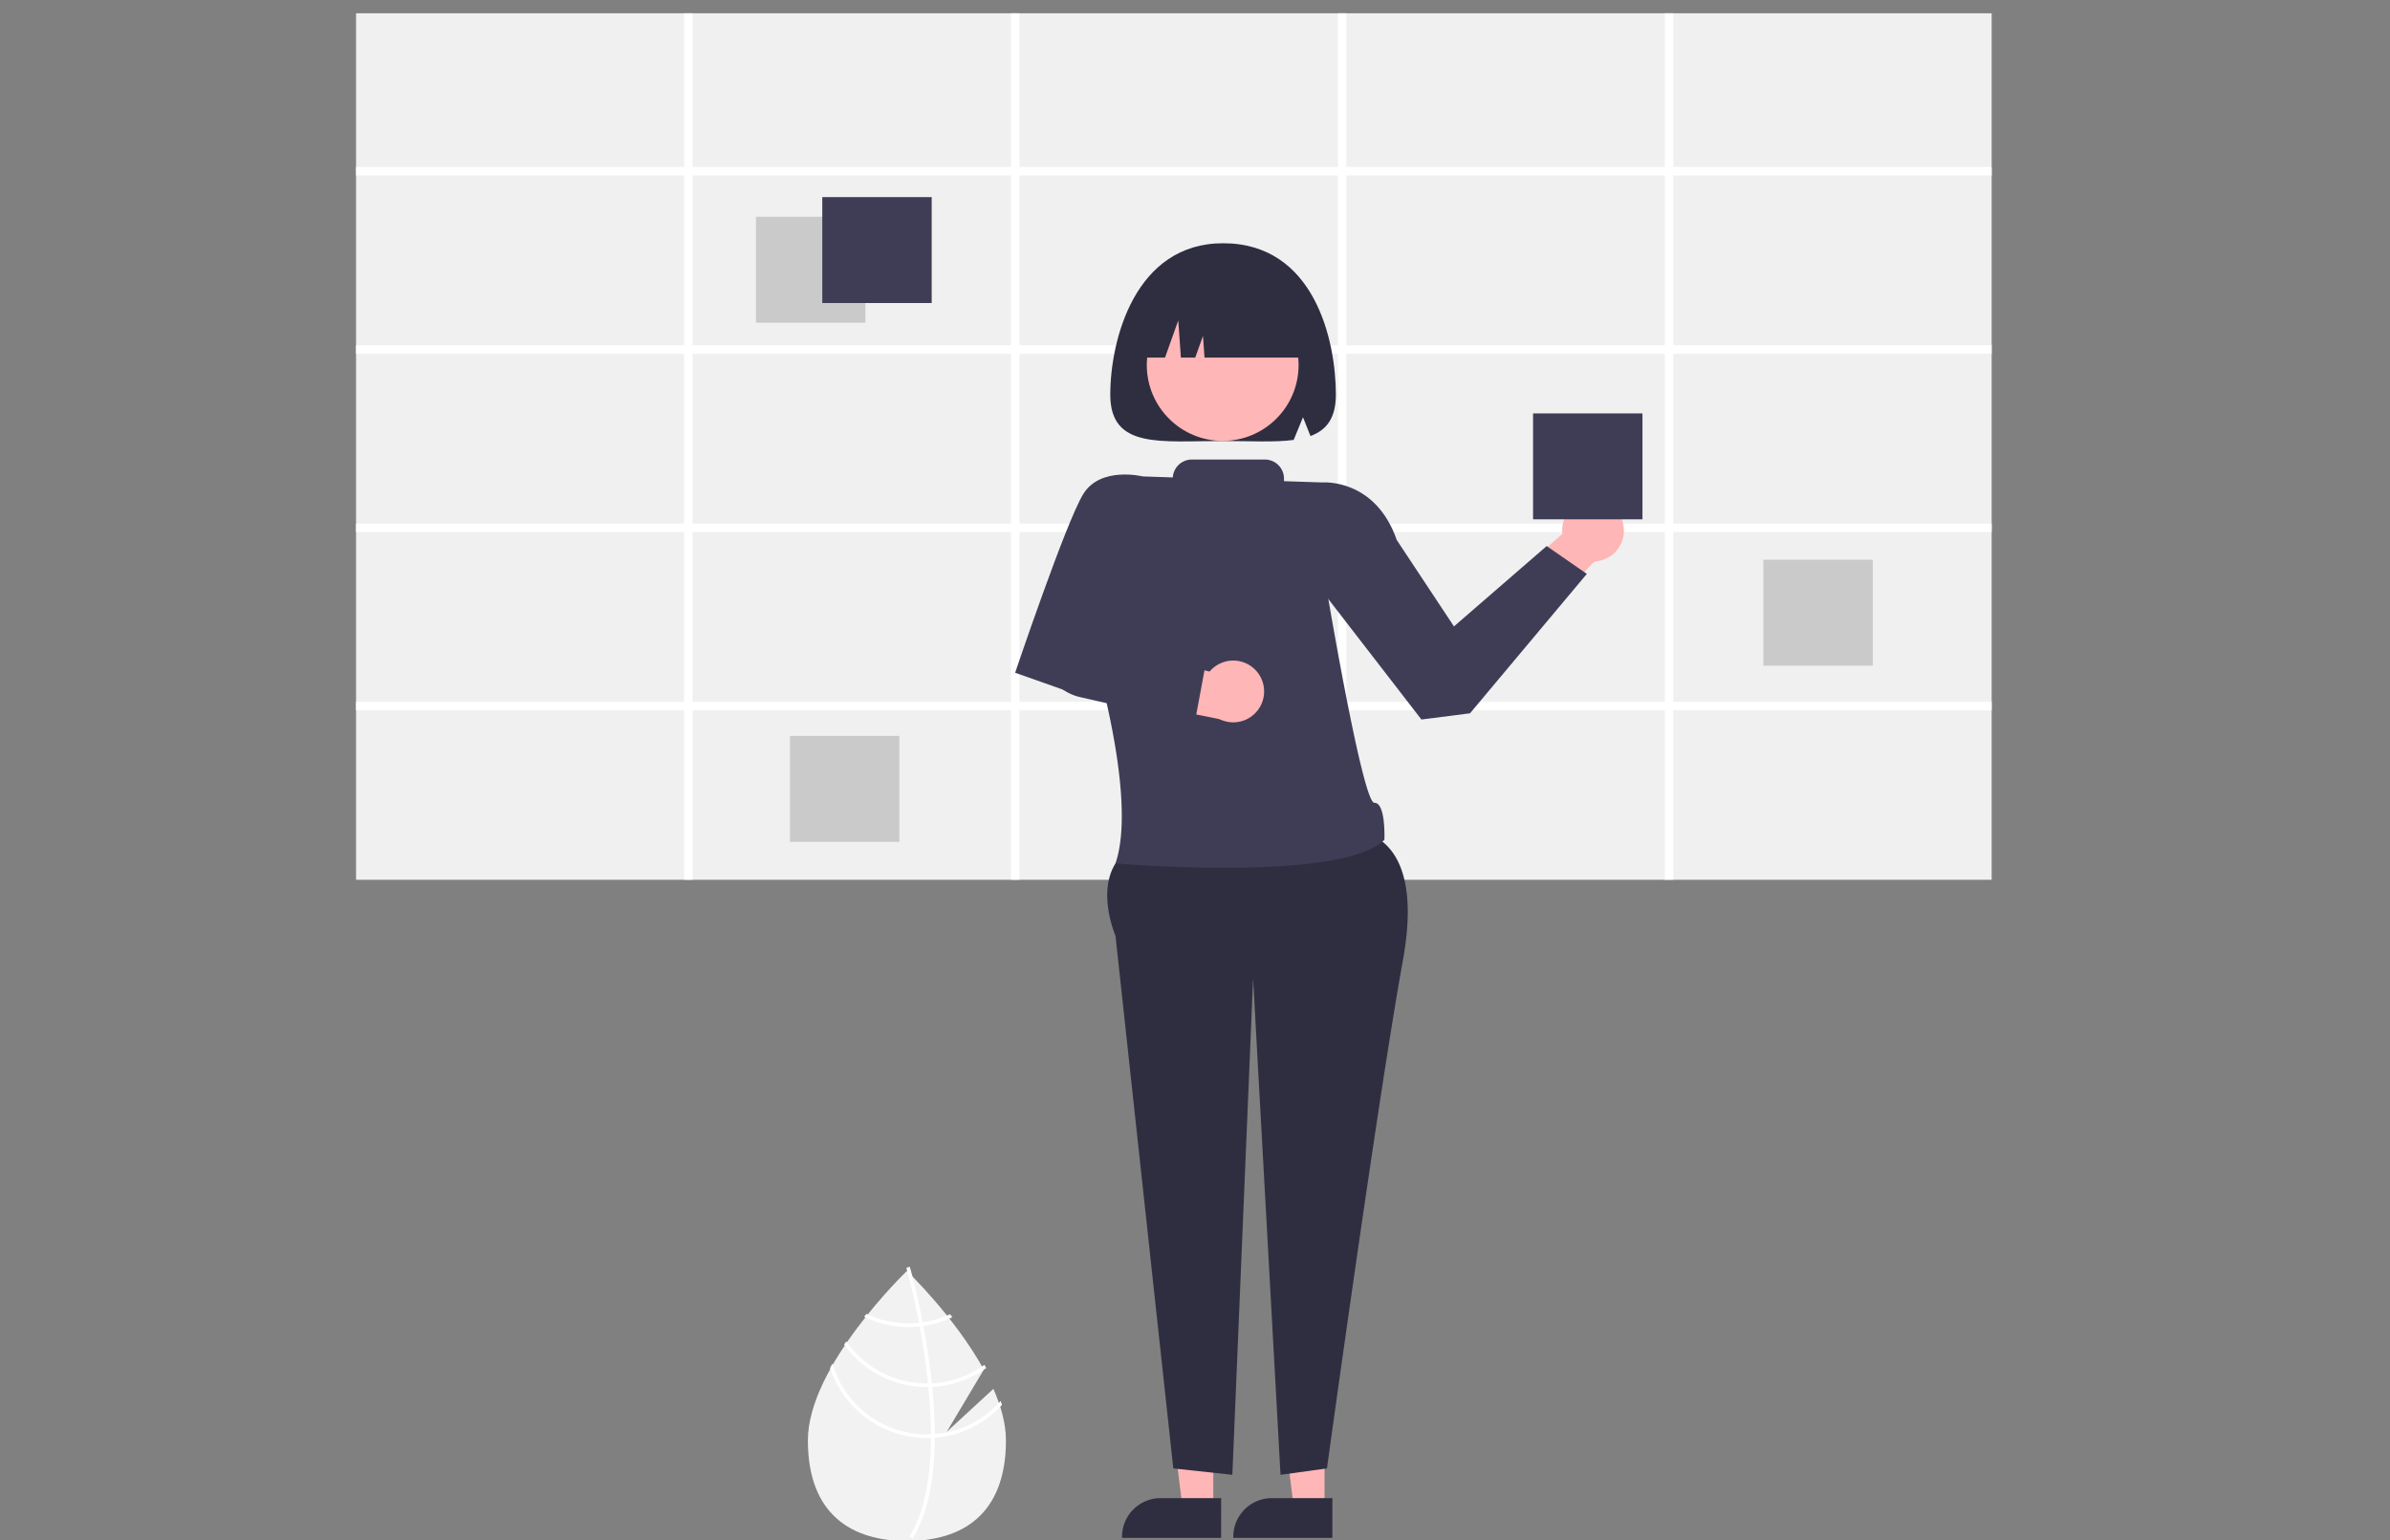 <svg width="900" height="580" viewBox="0 0 900 580" fill="none" xmlns="http://www.w3.org/2000/svg"><rect x="0" y="0" width="900" height="580" fill="#808080" stroke="none"/><g clip-path="url(#clip0_793_14)"><path d="M374.083 523.036l-17.553 16.16 13.95-23.407c-10.991-19.93-28.966-37.155-28.966-37.155s-37.291 35.728-37.291 63.813 16.696 37.891 37.291 37.891c20.596 0 37.292-9.806 37.292-37.891 0-6.251-1.85-12.88-4.723-19.411z" fill="#F2F2F2"/><path d="M352.014 540.071v1.384c-.082 16.092-2.796 28.647-8.121 37.487-.075.131-.157.254-.233.384l-.596-.363-.569-.356c5.908-9.547 7.998-23.041 8.073-37.076.007-.453.014-.912.007-1.371-.02-5.942-.384-11.952-.966-17.791-.041-.452-.089-.911-.137-1.371-.809-7.703-1.974-15.063-3.166-21.457a87.291 87.291 0 00-.261-1.35c-2.063-10.814-4.167-18.648-4.646-20.382-.055-.212-.089-.328-.096-.356l.651-.185.007-.007.658-.185c.006.028.123.418.315 1.145.733 2.714 2.638 10.081 4.509 19.799.082.438.172.891.254 1.343a278.95 278.95 0 012.679 17.071c.192 1.529.364 3.036.514 4.523.055.459.103.919.144 1.371.631 6.312.957 12.226.98 17.743z" fill="#fff"/><path d="M347.445 498.02c-.459.061-.925.123-1.398.171a37.795 37.795 0 01-3.865.199 36.787 36.787 0 01-15.9-3.591c-.287.363-.575.726-.87 1.096a38.13 38.13 0 0016.77 3.866 39.229 39.229 0 004.126-.22c.466-.048.932-.109 1.391-.178a37.842 37.842 0 0010.931-3.31c-.295-.377-.583-.747-.864-1.11a36.666 36.666 0 01-10.321 3.077zm3.447 22.938c-.473.027-.946.041-1.419.041-.144.007-.294.007-.438.007a36.976 36.976 0 01-30.346-15.852c-.275.405-.549.809-.816 1.22a38.352 38.352 0 0031.162 16.002c.192 0 .383 0 .575-.006.48-.007.953-.021 1.426-.042a38.14 38.14 0 0020.32-7.127c-.22-.404-.439-.809-.665-1.213a36.72 36.72 0 01-19.799 6.97z" fill="#fff"/><path d="M352.015 540.071a37.774 37.774 0 01-2.981.123 37.072 37.072 0 01-35.54-26.673c-.309.556-.617 1.104-.912 1.659a38.437 38.437 0 0013.96 19.086 38.437 38.437 0 0022.492 7.299c.514 0 1.028-.007 1.535-.034.487-.014.967-.042 1.446-.076a38.32 38.32 0 0025.289-12.342c-.144-.508-.309-1.008-.473-1.515a36.956 36.956 0 01-24.816 12.473z" fill="#fff"/><path d="M750 5H134.076v326.325H750V5z" fill="#F0F0F0"/><path d="M749.999 66.083v-3.2H630.104V5h-3.201v57.883H507.007V5h-3.2v57.883H383.911V5h-3.2v57.883H260.814V5h-3.2v57.883H134.076v3.2h123.538v63.945H134.076v3.2h123.538v63.946H134.076v3.2h123.538v63.933H134.076v3.201h123.538v63.817h3.2v-63.817h119.897v63.817h3.2v-63.817h119.896v63.817h3.2v-63.817h119.896v63.817h3.201v-63.817h119.895v-3.201H630.104v-63.933h119.895v-3.2H630.104v-63.946h119.895v-3.2H630.104V66.083h119.895zM380.711 264.307H260.814v-63.933h119.897v63.933zm0-67.133H260.814v-63.946h119.897v63.946zm0-67.146H260.814V66.083h119.897v63.945zm123.096 134.28H383.911v-63.934h119.896v63.934zm0-67.134H383.911v-63.946h119.896v63.946zm0-67.146H383.911V66.083h119.896v63.945zm123.096 134.28H507.007v-63.934h119.896v63.934zm0-67.134H507.007v-63.946h119.896v63.946zm0-67.146H507.007V66.083h119.896v63.945z" fill="#fff"/><path d="M325.872 81.634h-41.206v39.892h41.206V81.634zm379.367 129.171h-41.206v39.892h41.206v-39.892zm-366.567 66.331h-41.205v39.892h41.205v-39.892z" fill="#CACACA"/><path d="M350.85 74.232h-41.205v39.892h41.205V74.232z" fill="#3F3D56"/><path d="M544.551 240.056l48.897-43.566 14.426 7.148-58.646 61.511-4.677-25.093z" fill="#FFB6B6"/><path d="M599.883 211.463c6.427 0 11.637-5.21 11.637-11.637 0-6.426-5.21-11.637-11.637-11.637-6.427 0-11.637 5.211-11.637 11.637 0 6.427 5.21 11.637 11.637 11.637zM498.782 567.964h-11.571l-5.504-44.628 17.076.001-.001 44.627z" fill="#FFB6B6"/><path d="M501.731 579.179l-37.307-.001v-.472a14.52 14.52 0 0114.521-14.52h22.786v14.993z" fill="#2F2E41"/><path d="M456.889 567.964h-11.57l-5.505-44.628 17.077.001-.002 44.627z" fill="#FFB6B6"/><path d="M459.838 579.179l-37.307-.001v-.472a14.52 14.52 0 0114.521-14.52h22.787l-.001 14.993zm48.66-266.318s29.093-2.327 19.783 48.875c-9.309 51.203-28.593 191.268-28.593 191.268l-17.483 2.403-10.328-186.843-7.815 186.843-22.235-2.403-21.77-200.577s-6.99-16.127-.004-27.265c6.986-11.137 88.445-12.301 88.445-12.301z" fill="#2F2E41"/><path d="M489.877 186.018l8.077-4.328s19.901-1.697 28.022 21.68l21.539 32.532 34.911-30.256 15.128 10.473-43.998 52.512-18.295 2.337-39.566-51.203-5.818-33.747z" fill="#3F3D56"/><path d="M460.569 91.603c-33.186 0-42.475 36.455-42.475 57.021 0 20.566 19.016 17.455 42.475 17.455 10.069 0 19.313.569 26.593-.403l3.501-8.55 2.818 7.084c5.975-2.195 9.563-6.658 9.563-15.586 0-20.566-8.146-57.021-42.475-57.021z" fill="#2F2E41"/><path d="M460.427 166.045c15.786 0 28.582-12.796 28.582-28.581 0-15.786-12.796-28.582-28.582-28.582-15.785 0-28.581 12.796-28.581 28.582 0 15.785 12.796 28.581 28.581 28.581z" fill="#FFB6B6"/><path d="M427.404 134.66h11.305l4.987-13.965.997 13.965h5.403l2.91-8.146.582 8.146h40.147a30.253 30.253 0 00-30.256-30.257h-5.818a30.257 30.257 0 00-30.257 30.257z" fill="#2F2E41"/><path d="M618.502 155.691h-41.205v39.892h41.205v-39.892zm-100.961 146.64c-4.389.056-17.607-78.375-17.607-78.375l-1.978-42.266-14.443-.485v-.951a7.194 7.194 0 00-7.193-7.192h-27.508a7.183 7.183 0 00-7.169 6.735l-11.326-.381-19.616 62.321s18.075 57.906 9.351 83.425c0 0 84.995 7.299 101.266-8.902 0 0 .611-13.986-3.777-13.929z" fill="#3F3D56"/><path d="M435.185 187.182l-4.868-7.765s-15.838-3.915-22.359 6.58c-6.52 10.495-25.687 67.361-25.687 67.361l19.783 6.982 22.45-31.473 10.681-41.685zm49.491 40.659h-41.205v39.892h41.205v-39.892z" fill="#3F3D56"/><path d="M411.856 242.259l-14.335-1.517a14.071 14.071 0 00.181 12.31 14.055 14.055 0 009.8 7.45l56.723 11.321-5.917-18.222-46.452-11.342z" fill="#FFB6B6"/><path d="M464.397 272.033c6.427 0 11.637-5.21 11.637-11.637 0-6.427-5.21-11.637-11.637-11.637-6.427 0-11.637 5.21-11.637 11.637 0 6.427 5.21 11.637 11.637 11.637z" fill="#FFB6B6"/><path d="M449.869 272.388l-43.213-9.875a18.667 18.667 0 01-13.537-12.382l-1.746-5.386 11.215-8.825 51.381 14.361-4.1 22.107z" fill="#3F3D56"/></g><defs><clipPath id="clip0_793_14"><path fill="#fff" d="M0 0h900v580H0z"/></clipPath></defs></svg>